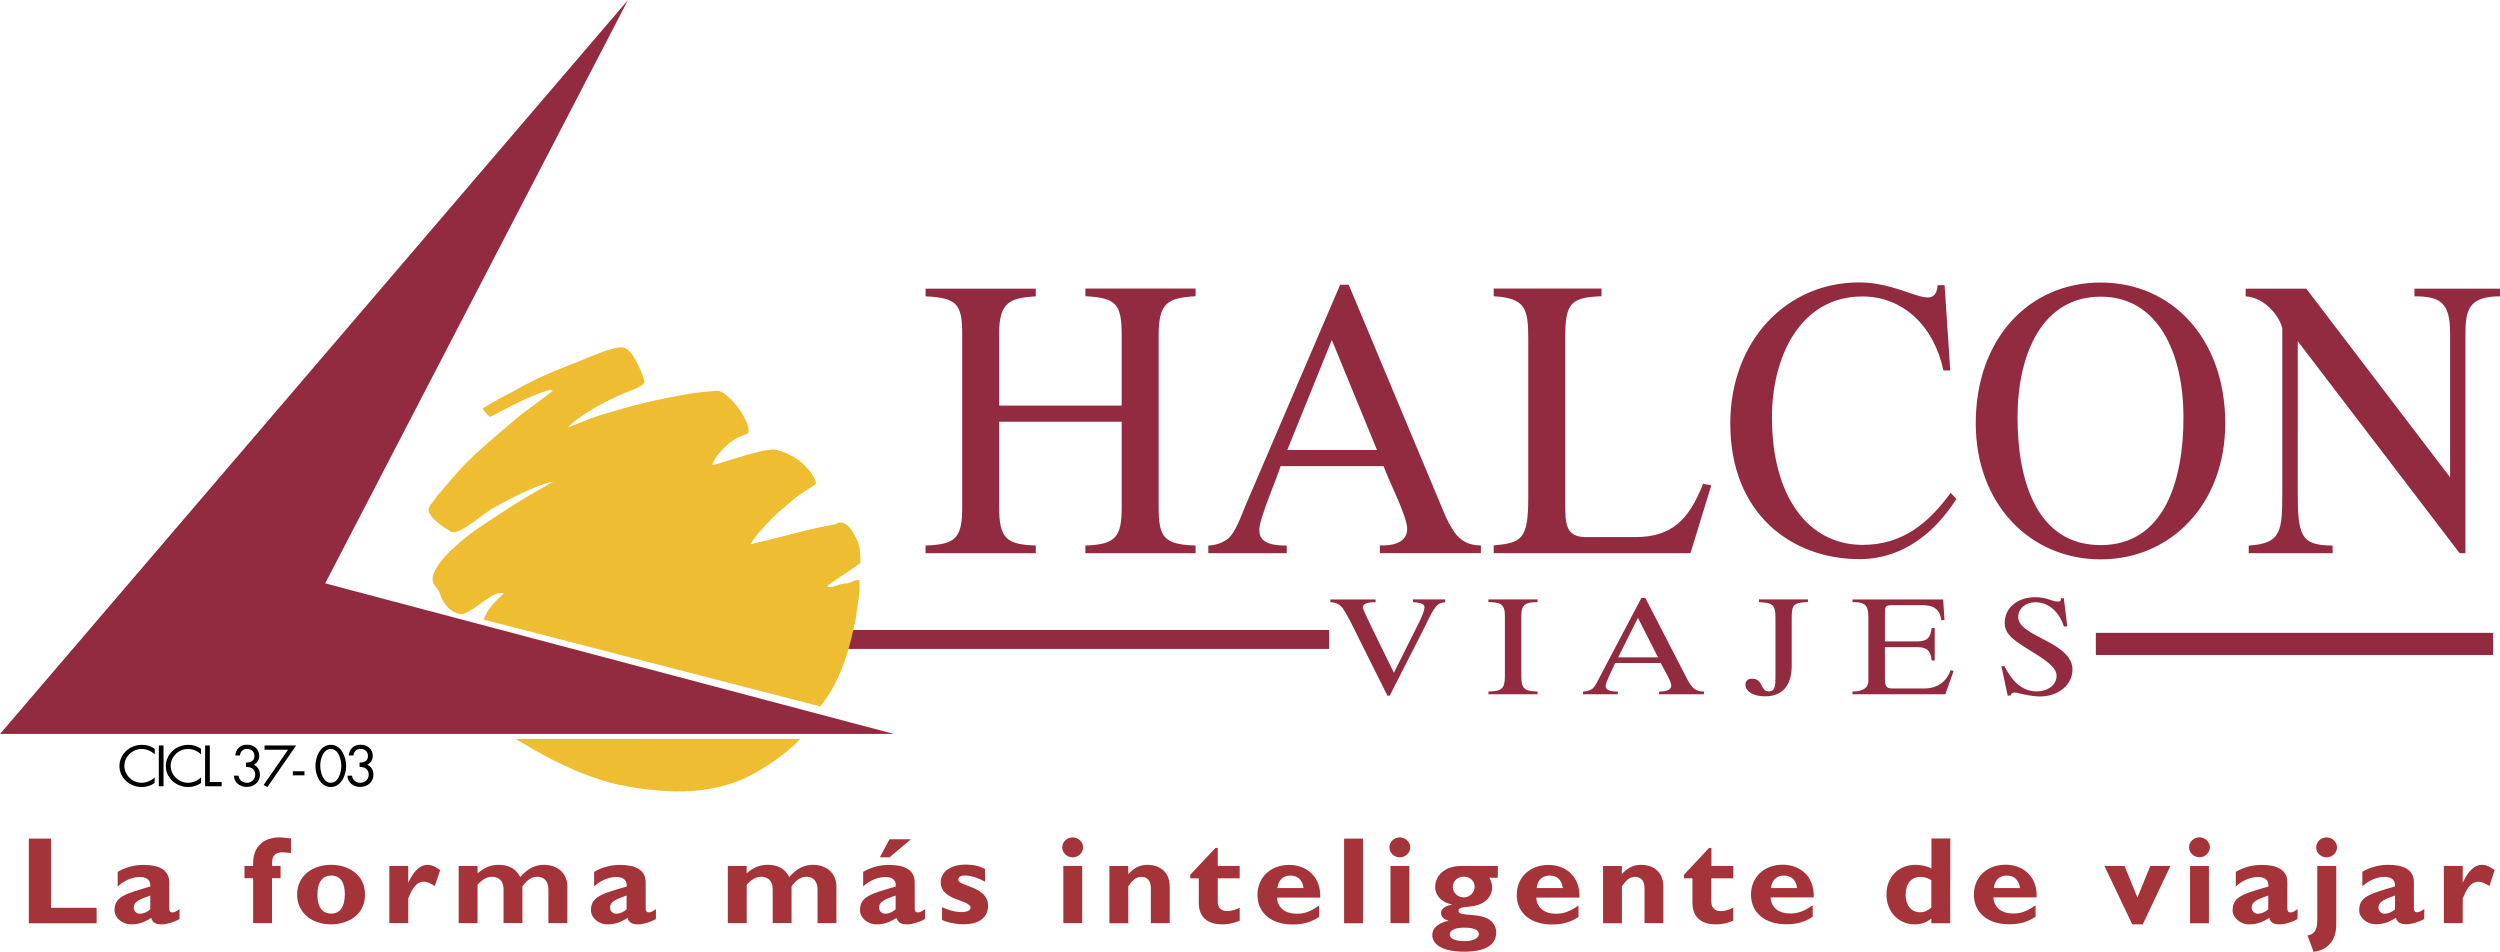 <?xml version="1.0" encoding="utf-8"?>
<!-- Generator: Adobe Illustrator 25.3.1, SVG Export Plug-In . SVG Version: 6.00 Build 0)  -->
<svg version="1.1" id="Layer_1" xmlns="http://www.w3.org/2000/svg" xmlns:xlink="http://www.w3.org/1999/xlink" x="0px" y="0px"
	 viewBox="0 0 2279.4 867.8" style="enable-background:new 0 0 2279.4 867.8;" xml:space="preserve">
<style type="text/css">
	.st0{fill-rule:evenodd;clip-rule:evenodd;fill:#922B3F;}
	.st1{fill-rule:evenodd;clip-rule:evenodd;fill:#EEBD31;}
	.st2{fill-rule:evenodd;clip-rule:evenodd;}
	.st3{fill-rule:evenodd;clip-rule:evenodd;fill:#A5333A;}
</style>
<g>
	<path class="st0" d="M944.4,504.4v-7c-26.2-1-33.4-5.9-33.4-34.6v-78.3h111.7v78.3c0,27.3-5.9,33.6-33.1,34.6v7h100.5v-7
		c-28.1-1-33.7-6.6-33.7-34.6V305.8c0-29.4,7.8-34.2,33.7-35.7v-7H989.6v7c28.4,1.4,33.1,7.3,33.1,35.7v64H911v-66.1
		c0-28.3,10-32.1,33.4-33.5v-7H843.9v7c28.7,1.4,33.4,7,33.4,34.6v158c0,28.3-6.5,33.6-33.4,34.6v7H944.4z M1214.3,310l41.2,100.3
		h-81.8L1214.3,310z M1135.4,461.4c-3.4,8.4-9.4,25.1-16.2,30.1c-5.3,3.9-11.2,5.6-17.5,5.9v7h71.5v-7h-2.5
		c-19.7-0.4-22.5-7.3-22.5-14.7c0-9.8,15.9-46.2,19.4-57.7h93.9c4.4,12.9,21.5,45.4,21.5,57.3c0,6.6-4,14.7-21.8,15h-3.1v7h92.1v-7
		c-11.2,0-18.4-4.2-24-11.9c-3.7-5.5-6.8-11.3-9.4-17.5l-87.1-208.3h-7.8L1135.4,461.4L1135.4,461.4z M1361.9,504.4h179.4l19-61.9
		l-7.5-1.4c-13.1,33.2-28.7,48.6-62.1,48.6h-44.6c-18.4,0-19-11.5-19-31.1V308.6c0-31.8,4.4-37.4,33.1-38.5v-7h-98.3v7
		c28.4,1.8,31.5,10.5,31.5,38.5V454c0,38.1-6.3,40.9-31.5,43.3L1361.9,504.4L1361.9,504.4L1361.9,504.4z M1773,260h-6.3
		c-2.5,26.6-29-2.5-71.8-2.5c-66.2,0-117.3,53.5-117.3,128.6c0,82.5,55.9,123.7,117.9,123.7c21.9,0,58-7.7,88.3-54.9l-5.3-5.6
		c-19.7,27.3-43.7,47.5-80.2,47.5c-49.6,0-82.7-44-82.7-116.4c0-55.2,25.9-110.1,82.4-110.1c37.4,0,65.5,27.3,73.9,67.5h6.3
		L1773,260z M1915.3,497c-58.1,0-75.8-58.4-75.8-116.4c0-57.7,22.5-110.1,75.8-110.1c53,0,75.5,52.4,75.5,110.1
		C1990.8,438.7,1973,497,1915.3,497z M1915.3,257.6c-65.8,0-113.9,51.7-113.9,128.3c0,73.4,49.3,124.1,113.9,124.1
		c64.3,0,113.6-50.7,113.6-124.1C2028.9,309.3,1980.8,257.6,1915.3,257.6z M2201.4,263.2v7c23.4,0,32.5,5.6,32.5,33.2v131.8
		l-131.1-172h-55.3v7c18.1,1.1,31.5,19.2,33.4,29.4v148.9c0,35.3-0.6,47.2-30.6,48.9v7h76.5v-7c-29.3,0-31.8-9.4-31.8-48.9V311.1
		l147.6,193.3h5.3V304.8c0-22,2.8-34.6,31.5-34.6v-7L2201.4,263.2L2201.4,263.2L2201.4,263.2z M1299.6,570.5c2.5-5,7.8-17.8,13-20.2
		c1.6-0.7,3.5-1,5.1-1.3v-2.5h-29.4v2.5c7.2,0.4,10.5,1.9,10.5,4.5c0,2.6-1.5,6.4-3.8,11.6l-24.1,48.3l-20.1-41.1
		c-0.4-0.9-8.2-16.7-8.2-18.3c0-4.9,7.8-4.9,11.6-4.9v-2.5h-41.2v2.5c4.7,0,9,2.1,11.3,5.6c5.6,8.4,9.6,17.3,14,26.1l26.7,53.5h2.1
		L1299.6,570.5L1299.6,570.5z M1357.1,549c11.1,0,15,2,15,12.3v54.9c0,11.9-2.9,14-15,14.3v2.5h44.8v-2.5
		c-11.8-0.3-14.8-2.5-14.8-13.6v-55.5c0-10.4,4-12.4,14.8-12.4v-2.5h-44.8V549z M1493.4,563.3l18.3,36h-36.3L1493.4,563.3z
		 M1458.4,617.6c-1.5,3-4.2,9-7.2,10.8c-2.3,1.4-5,2-7.8,2.1v2.5h31.7v-2.5h-1.1c-8.7-0.1-10-2.6-10-5.3c0-3.5,7.1-16.5,8.6-20.7
		h41.7c1.9,4.6,9.5,16.3,9.5,20.6c0,2.4-1.8,5.2-9.7,5.4h-1.4v2.5h40.9v-2.5c-5,0-8.2-1.5-10.7-4.3c-1.6-1.9-3-4-4.2-6.3l-38.6-74.8
		h-3.5L1458.4,617.6z M1648.5,546.5h-44.7v2.5c12.6,0.5,15,2.6,15,14.4v54.3c0,7.4-0.4,12.7-6.3,12.7c-3.7,0-5-2.9-6.5-5.8
		c-1.5-2.9-3.3-5.8-8.6-5.8c-3.5,0-6,1.9-6,5.1c0,8.3,10.4,11,17.7,11c19.1,0,24.5-13.7,24.5-27.8v-42c0-12.8,0.4-15.7,14.7-16.2
		L1648.5,546.5L1648.5,546.5L1648.5,546.5z M1689,549h1.2c11.5,0,13.3,4.3,13.3,13.8v57.9c0,7.1-6,9.8-14.5,9.8v2.5h84.7l7.5-21.2
		l-2.6-0.9c-3.6,9.9-11.4,16.8-23.9,16.8h-29.2c-6.4,0-6.9-2.6-6.9-10.5V590h29.2c9.4,0,12.6,3.6,13.4,12.2h2.8v-29.6h-2.8
		c-1,8.7-3.9,12.2-13.4,12.2h-29.2v-24.2c0-7.3,0-8.8,6.2-8.8h26.3c11.5-0.4,17.4,3.2,19,13.7h2.8l-1.2-18.9h-82.6L1689,549
		L1689,549L1689,549z M1830.5,634.2h2.7c0.3-1.9,2.1-2.8,3.7-2.8c2.6,0,13.2,3.6,23.2,3.6c16.6,0,29.5-10.6,29.5-24.5
		c0-12.3-12.2-20.2-24.7-26.6c-15.2-7.9-24.8-13.2-24.8-21.3c0-7.8,6.9-13.5,15.5-13.5c14,0,22.6,10.9,26.2,22.1h3.1l-3.2-25.8h-2.8
		c0.4,2,0,3.1-2.4,3.1c-6,0-9.8-4-20.8-4c-15.3,0-27.9,8.9-27.9,23.5c0,11.4,10.5,17.3,26.7,27.3c12.6,7.8,20.6,13.9,20.6,20.9
		c0,8.6-8.3,14.2-18.1,14.2c-15.1,0-23.8-11.9-29.4-23h-2.8L1830.5,634.2L1830.5,634.2z M765.1,574.4h446.8v17.3H765.1L765.1,574.4
		L765.1,574.4z"/>
	<path class="st0" d="M572.6,0L0,669.2h815L296.5,531.9L572.6,0z"/>
	<path class="st1" d="M747.9,644.1l-307-79.2c3.1-9.4,11.6-17.7,17.8-23c2-1.7-3.7-1.5-6.2-0.5c-9.6,3.7-19.7,14.6-29.9,18.2
		c-4.5,1.6-16.9-3.2-21.4-18.2c-1.6-5.3-6.6-7.2-6.8-12.9c-0.3-15.8,32-40.6,42.8-47.7c8.7-5.7,38.1-26.1,67.2-41.4
		c-11.9,0.6-50,20.2-60.7,27.7c-9.2,6.5-26.7,21.3-32.7,17.6c-6.9-4.2-15.5-9.8-19.3-16.5c-3.3-5.8,3.4-10.1,6.7-15.8
		c20.7-24.2,26-31,50-51.7c6.5-5.6,23.5-20.3,28.9-24.4c12.4-9.1,16.6-12.2,26.8-19.9c-1.9-0.7-1.2-1.4-3.3-0.8
		c-20.7,5.8-45.6,20.6-53.6,24.4c-1.1,0.5-5.4-4.8-7.3-7.5c1.9-1.6,21.4-12.3,21.4-12.3c7.9-3.4,12.8-7.5,20.7-10.9
		c17.3-9.1,29.9-13.4,48-20.7c13-5.3,24.8-10.7,34.7-11.8c8.6-0.9,12.5,7.3,16.4,14.7c3.1,5.9,4.6,9.7,6.5,15.8
		c1.2,3.9-9.9,7.7-17.5,10.8c-15.8,6.4-41.1,19.8-52.4,31.6c4.7-1.6,20.8-8.4,29.4-11.1c23.1-6.9,36.5-10.9,60.7-15.7
		c15.6-3.1,29.8-5.9,46.7-6.5c8.1-0.2,29.9,25.8,28,38.2c-0.1,0.6-7,2.6-13.6,6.6c-6.3,3.8-17,14.5-19.6,22.7
		c2.2,0.7,22.6-7.4,45.7-12.8l9.9-1.3c10.4,0.9,23.2,8.8,27.8,13.7c5.1,5.4,9.2,9,11.5,17.1c0.3,1.1-14.1,8.9-21.7,15.6
		c-7.9,7-12.8,10.2-20.3,18.2c-7,7.5-13,13.4-17.9,21.8c30.3-6.8,47.2-12.7,76.9-18.1c2.6-0.5,1.8-1.7,4.4-1.7
		c8.4,0,12.1,8.8,15.4,15.1c3.4,6.4,3.4,15,3.6,21.3c0.1,1.3-19.1,13.1-30.4,21.4c1.4,3.6,11.7-2.2,15.7-2.2c7.2,0,6.3-3.2,13.5-3.2
		c1.8,10.5-2.8,27.7-2.8,33.6l-2.9,13.5C768.2,618,755,634.7,747.9,644.1L747.9,644.1z M470.2,673.8c20.6,12.3,43.9,26.1,75.9,36.8
		c22.9,7.6,51.5,10.6,69.5,11c22.6,0.5,46.2-3.7,65.8-13.2c13.7-6.6,36.5-21.5,48.1-34.7L470.2,673.8L470.2,673.8z"/>
	<path class="st0" d="M1910.9,577h362.2v20.2h-362.2V577z"/>
	<path class="st2" d="M141,682.7c-3.4-2.4-7.5-3.7-11.7-3.6c-11.2,0-20.4,8.7-20.4,19.4c0,10.6,9.3,19.1,20.4,19.1
		c4.2,0,8.3-1.3,11.7-3.7v-5.1c-3.2,3.1-7.4,4.8-11.8,4.9c-8.8,0-15.8-7.2-15.8-15.4s7-15.4,15.8-15.4c4.5,0,8.8,1.9,11.9,4.9V682.7
		L141,682.7z M149.1,679.7h-4.3v37.2h4.3V679.7z M183.3,682.7c-3.4-2.4-7.5-3.7-11.7-3.6c-11.2,0-20.4,8.7-20.4,19.4
		c0,10.6,9.3,19.1,20.4,19.1c4.1,0,8.3-1.3,11.7-3.7v-5.1c-3.2,3.1-7.4,4.8-11.8,4.9c-8.8,0-15.9-7.2-15.9-15.4s7-15.4,15.8-15.4
		c4.5,0,8.8,1.9,11.9,4.9L183.3,682.7L183.3,682.7L183.3,682.7z M191.3,679.7H187v37.2h15.1v-3.9h-10.8L191.3,679.7L191.3,679.7z
		 M224.4,699.3c4.8-0.2,8.3,2.2,8.3,7c0,4.1-3.3,7.4-7.5,7.4c-0.1,0-0.1,0-0.2,0c-3.9,0-7.3-2.7-7.5-6.5h-4.2
		c0.1,6.2,5.3,10.3,11.6,10.3c6.7,0,12.1-4.5,12.1-11.1c0-3.8-1.8-7.5-5.6-9.1c3.1-1.5,5-4.7,5-8.1c0-6.1-4.8-10.2-11.1-10.2
		c-6.4,0-10.2,3.9-10.8,9.8h4.3c0.4-3.5,2.5-6,6.4-6c4.1,0,6.8,2.6,6.8,6.5c0,4.7-3.6,5.9-7.7,6L224.4,699.3L224.4,699.3
		L224.4,699.3z M262.6,683.6l-22.2,32.1l3.4,1.9l26.2-37.9h-28.8v3.9H262.6L262.6,683.6z M267,703.2v3.7h10.6v-3.7H267z
		 M301.6,679.1c-9.9,0-14,11.6-14,19.3c0,9.2,5.1,19.2,14,19.2c8.9,0,14-10,14-19.2C315.6,690.7,311.5,679.1,301.6,679.1z
		 M301.6,682.9c7.4,0,9.7,10.4,9.6,15.7c-0.1,5.2-2.4,15.1-9.6,15.1c-7.2,0-9.5-9.9-9.6-15.1C291.8,693.3,294.2,682.9,301.6,682.9z
		 M327.9,699.3c4.8-0.2,8.3,2.2,8.3,7c0,4.1-3.3,7.4-7.5,7.4c-0.1,0-0.1,0-0.2,0c-3.9,0-7.3-2.7-7.5-6.5h-4.2
		c0.1,6.2,5.3,10.3,11.6,10.3c6.7,0,12.1-4.5,12.1-11.1c0-3.8-1.8-7.5-5.6-9.1c3.1-1.6,5-4.7,5-8.1c0-6.1-4.8-10.2-11.1-10.2
		c-6.4,0-10.2,3.9-10.8,9.8h4.3c0.4-3.5,2.6-6,6.4-6c4.1,0,6.8,2.6,6.8,6.5c0,4.7-3.6,5.9-7.7,6L327.9,699.3L327.9,699.3
		L327.9,699.3z"/>
	<path class="st3" d="M88.1,841.8H26.3v-77.2h20.2v63.1h41.6V841.8z M163.7,838c-4.8,2.7-11.5,4.8-16.2,4.8c-5.7,0-8.5-1.7-9.6-5.9
		c-6.7,4.3-12.1,5.9-18.1,5.9c-8.8,0-15.4-6.3-15.4-12.8c0-12.5,9.6-15,32.6-21.7c0.4-4.9-2-8.7-9.5-8.7c-6.9,0-14.7,3.4-20.2,8.7
		v-13.4c7.2-4.2,15.4-6.4,23.8-6.3c13.8,0,23.2,4.4,23.2,15.9v23.8c0,2.6,1.1,3.6,2.9,3.6c1.2,0,2.5-0.2,6.5-3L163.7,838L163.7,838
		L163.7,838z M137,816.5c-10.2,3.5-15.1,5.8-15.1,11c0,3.1,2.5,5.6,5.6,5.6c0,0,0,0,0,0c3.2,0,6.7-1.5,9.5-4V816.5z M255.8,789.5
		v11.2H248v41h-17.2v-41h-7.9v-11.2h7.9v-2.6c0-15.4,10.1-23.4,24-23.4c3.3,0,7.8,0.7,10.5,1v13.3c-2.6-0.4-5.1-0.6-7.7-0.7
		c-5.4,0-9.5,2.3-9.5,9.2v3.3L255.8,789.5L255.8,789.5L255.8,789.5z M314.4,815.2c0,11.4-4.3,17.8-12.4,17.8
		c-6.5,0-12.6-4-12.6-17.4c0-11.8,5.1-17.3,12.6-17.3C310.7,798.3,314.4,805.1,314.4,815.2z M332.8,815.7c0-20-17.4-27.2-30.8-27.2
		c-16.2,0-31.1,9.3-31.1,27.1c0,16.4,13.1,27.2,31.1,27.2C314.2,842.8,332.8,836.4,332.8,815.7z M372.2,804.5h0.2
		c5.1-10.9,10.8-16,17.5-16c3.4,0,6.4,1.2,11.4,4.8l-4.8,14.5c-4.5-2.7-7.5-3.9-10.2-3.9c-6.3,0-10.3,5.7-14.1,15.3v22.5H355v-52.2
		h17.2V804.5L372.2,804.5z M435.5,796.2c3-2.6,6.1-4.5,9.2-5.9c3.2-1.2,6.4-1.8,9.9-1.8c9.5,0,15.9,3.6,19.7,11.1
		c7.1-7.8,13.4-11.1,21.6-11.1c12.5,0,21.4,7.8,21.4,19.7v33.5h-17.3v-30.6c0-7.5-3.8-11.7-10.1-11.7c-5,0-9.6,3-13.6,8.8v33.4
		h-17.2v-30.9c0-8.5-5.4-11.3-10.5-11.3c-4.5,0-9,2.5-13.2,7.3v35h-17.2v-52.2h17.2L435.5,796.2L435.5,796.2L435.5,796.2z M598,838
		c-4.7,2.7-11.5,4.8-16.2,4.8c-5.7,0-8.4-1.7-9.6-5.9c-6.7,4.3-12.1,5.9-18.1,5.9c-8.8,0-15.3-6.3-15.3-12.8
		c0-12.5,9.6-15,32.6-21.7c0.3-4.9-2-8.7-9.5-8.7c-6.9,0-14.8,3.4-20.2,8.7v-13.4c7.2-4.2,15.4-6.4,23.8-6.3
		c13.8,0,23.2,4.4,23.2,15.9v23.8c0,2.6,1.1,3.6,2.9,3.6c1.2,0,2.5-0.2,6.5-3L598,838L598,838z M571.3,816.5
		c-10.2,3.5-15.1,5.8-15.1,11c0,3.1,2.5,5.6,5.6,5.6c0,0,0,0,0,0c3.2,0,6.7-1.5,9.5-4V816.5z M680.8,796.2c2.7-2.4,5.8-4.4,9.2-5.9
		c3.2-1.2,6.4-1.8,9.9-1.8c9.5,0,15.9,3.6,19.7,11.1c7.1-7.8,13.4-11.1,21.6-11.1c12.5,0,21.4,7.8,21.4,19.7v33.5h-17.2v-30.6
		c0-7.5-3.8-11.7-10.1-11.7c-5,0-9.6,3-13.6,8.8v33.4h-17.2v-30.9c0-8.5-5.4-11.3-10.5-11.3c-4.5,0-9,2.5-13.2,7.3v35h-17.2v-52.2
		h17.2L680.8,796.2L680.8,796.2L680.8,796.2z M811,781.7h-8.8l8.8-16.5h19.6L811,781.7z M843.3,838c-4.8,2.7-11.6,4.8-16.2,4.8
		c-5.7,0-8.4-1.7-9.6-5.9c-6.7,4.3-12.1,5.9-18.1,5.9c-8.8,0-15.3-6.3-15.3-12.8c0-12.5,9.6-15,32.6-21.7c0.4-4.9-2-8.7-9.5-8.7
		c-6.9,0-14.8,3.4-20.2,8.7v-13.4c7.2-4.2,15.4-6.4,23.8-6.3c13.8,0,23.2,4.4,23.2,15.9v23.8c0,2.6,1.1,3.6,2.9,3.6
		c1.2,0,2.5-0.2,6.6-3L843.3,838L843.3,838z M816.6,816.5c-10.2,3.5-15.1,5.8-15.1,11c0,3.1,2.5,5.6,5.6,5.6c3.2,0,6.7-1.5,9.5-4
		V816.5z M898.2,804c-7.5-4.4-14.9-5.8-18.3-5.8c-2.3,0-6.2,0.4-6.2,4c0,5.8,27.2,6,27.2,23.5c0,10.9-8.1,17-22.4,17
		c-8.8,0-17.2-2.6-19.6-3.9v-11.6c5.6,2.3,11.2,4.4,17.7,4.4c5.1,0,8.3-1.5,8.3-3.9c0-7.6-27.2-6.2-27.2-23.3
		c0-9.6,9.2-16.1,22.7-16.1c6.9,0,12,1.1,17.7,3.9L898.2,804L898.2,804z M986.7,789.5h-17.2v52.2h17.2V789.5z M978,763.5
		c-5.2,0-9.5,4.1-9.5,9.1s4.3,9.1,9.5,9.1c5.2,0,9.5-4.1,9.5-9.1S983.2,763.5,978,763.5z M1028.7,797c5.5-6,10.8-8.5,17.8-8.5
		c8.6,0,20,4.6,20,20v33.2h-17.2v-31.8c0-7.4-3.7-10.4-8.6-10.4c-4.3,0-7.5,2.1-12,8.6v33.7h-17.2v-52.2h17.2V797L1028.7,797z
		 M1130.3,800.8h-20v21.5c0,5.1,3.1,8.4,8.4,8.4c3.6,0,6.9-0.8,11.6-3.1v11.9c-6.1,2.4-10.6,3.3-16,3.3c-11.4,0-21.3-5-21.3-19.6
		v-22.4h-7.8v-3.2l23-24.5h2.1v16.4h20V800.8L1130.3,800.8z M1164.7,809.7c0.7-7.2,5.1-11.4,11.9-11.4c6.7,0,11.2,4.3,11.9,11.4
		H1164.7z M1202.8,825.6c-8.1,5.6-13.4,7.5-20.4,7.5c-10.8,0-17.5-5.4-18.1-14.7h39.4c0.8-19.1-12.4-29.8-28.3-29.8
		c-16.9,0-28.9,11.3-28.9,27.3c0,16.3,12.5,27,31.7,27c4.3,0,14.6,0,24.5-6.9L1202.8,825.6L1202.8,825.6z M1242.7,841.8h-17.2v-77.2
		h17.2V841.8z M1276.3,763.5c-5.2,0-9.5,4.1-9.5,9.1s4.3,9.1,9.5,9.1c5.2,0,9.5-4.1,9.5-9.1S1281.5,763.5,1276.3,763.5z M1285,789.5
		h-17.2v52.2h17.2V789.5z M1324.6,808.8c0-5.3,4.3-9.5,10-9.5c5.9,0,9.9,4.2,9.9,9c0,5.5-4.4,9.9-9.9,9.9
		C1329.1,818.2,1324.6,813.9,1324.6,808.8z M1365.7,789.5H1333c-19.7,0-24.5,12.6-24.5,19c0,9.6,8.3,15.1,15.4,16.1v0.2
		c-3.2,0.7-10,2.2-10,7.7c0,3.8,3,5.8,6.6,6.8v0.2c-12.1,2.9-14.6,8.6-14.6,13c0,6.9,6.2,15.2,29.3,15.2c17.7,0,29-5.4,29-17.6
		c0-2.6-0.8-6.7-4.4-10.1c-9-8.7-30-3.5-30-9.5c0-6.1,15.9-0.7,25.7-10c3-2.8,5-6.8,5-11.5c0-3-0.8-5.6-2.7-8.7h7.8L1365.7,789.5
		L1365.7,789.5L1365.7,789.5z M1348.4,851.5c0,3.5-4.7,6.6-12.4,6.6c-9.2,0-14.2-2.2-14.2-6.1c0-3.9,5-6.2,13.1-6.2
		C1343.5,845.7,1348.4,847.8,1348.4,851.5L1348.4,851.5z M1401.1,809.7c0.7-7.2,5.1-11.4,11.9-11.4c6.7,0,11.2,4.3,11.9,11.4H1401.1
		z M1439.2,825.6c-8.1,5.6-13.5,7.5-20.4,7.5c-10.8,0-17.5-5.4-18.1-14.7h39.4c0.8-19.1-12.4-29.8-28.3-29.8
		c-16.9,0-28.9,11.3-28.9,27.3c0,16.3,12.5,27,31.8,27c4.3,0,14.6,0,24.5-6.9L1439.2,825.6L1439.2,825.6L1439.2,825.6z M1478.7,797
		c5.5-6,10.8-8.5,17.9-8.5c8.5,0,20,4.6,20,20v33.2h-17.2v-31.8c0-7.4-3.7-10.4-8.6-10.4c-4.3,0-7.5,2.1-12,8.6v33.7h-17.2v-52.2
		h17.2L1478.7,797L1478.7,797z M1580.3,800.8h-20v21.5c0,5.1,3.1,8.4,8.5,8.4c3.6,0,6.9-0.8,11.5-3.1v11.9
		c-6.1,2.4-10.6,3.3-15.9,3.3c-11.4,0-21.3-5-21.3-19.6v-22.4h-7.8v-3.2l23-24.5h2.1v16.4h20L1580.3,800.8L1580.3,800.8
		L1580.3,800.8z M1652.8,835.8c-9.9,6.9-20.2,6.9-24.5,6.9c-19.2,0-31.8-10.7-31.8-27c0-16,12-27.3,28.9-27.3
		c15.9,0,29.1,10.7,28.3,29.8h-39.4c0.6,9.3,7.3,14.7,18.1,14.7c6.9,0,12.2-1.9,20.3-7.5L1652.8,835.8L1652.8,835.8z M1638.5,809.7
		c-0.7-7.1-5.2-11.4-11.9-11.4c-6.8,0-11.2,4.2-11.9,11.4H1638.5z M1760.9,827.5c-3.6,3.1-6.5,4.3-10.2,4.3
		c-8.1,0-13.2-6.4-13.2-15.9c0-10.4,5.1-16.4,13.8-16.4c3.1,0,7.1,1.3,9.6,3L1760.9,827.5L1760.9,827.5z M1778.2,764.5h-17.2v27.3
		c-4.4-2.1-9.3-3.3-14.3-3.3c-15.7,0-26.7,11.1-26.7,27.1c0,15.6,10.9,27.2,25.7,27.2c5.8,0,10.4-1.5,15.2-5.2v4.2h17.2
		L1778.2,764.5L1778.2,764.5L1778.2,764.5z M1856,835.8c-9.9,6.9-20.2,6.9-24.5,6.9c-19.3,0-31.8-10.7-31.8-27
		c0-16,12-27.3,28.9-27.3c15.9,0,29.2,10.7,28.3,29.8h-39.4c0.6,9.3,7.3,14.7,18.1,14.7c6.9,0,12.3-1.9,20.3-7.5L1856,835.8
		L1856,835.8L1856,835.8z M1841.7,809.7c-0.7-7.1-5.2-11.4-11.9-11.4c-6.8,0-11.2,4.2-11.9,11.4H1841.7z M1918.7,789.5h18.4
		l11.7,28.8l11.8-28.8h18.3l-25.2,53.3h-9.6L1918.7,789.5L1918.7,789.5z M2014,841.8h-17.2v-52.2h17.2V841.8z M2014.9,772.5
		c0,5-4.3,9.1-9.5,9.1c-5.2,0-9.5-4.1-9.5-9.1s4.3-9.1,9.5-9.1C2010.5,763.5,2014.9,767.6,2014.9,772.5z M2094.8,838
		c-4.7,2.7-11.5,4.8-16.2,4.8c-5.7,0-8.5-1.7-9.6-5.9c-6.7,4.3-12.1,5.9-18.1,5.9c-8.8,0-15.3-6.3-15.3-12.8
		c0-12.5,9.6-15,32.6-21.7c0.4-4.9-2-8.7-9.5-8.7c-6.9,0-14.8,3.4-20.2,8.7v-13.4c7.2-4.2,15.5-6.4,23.8-6.3
		c13.8,0,23.2,4.4,23.2,15.9v23.8c0,2.6,1.1,3.6,2.9,3.6c1.2,0,2.5-0.2,6.5-3L2094.8,838L2094.8,838z M2068.1,816.5
		c-10.2,3.5-15.1,5.8-15.1,11c0,3.1,2.5,5.6,5.6,5.6c3.2,0,6.7-1.5,9.5-4V816.5z M2121.3,763.5c-5.3,0-9.5,4.1-9.5,9.1
		s4.3,9.1,9.5,9.1c5.2,0,9.5-4.1,9.5-9.1S2126.5,763.5,2121.3,763.5z M2130,789.5h-17.2v49.7c0,8.5-2.6,12.7-8.9,13.7l5.5,14.9
		c8.8-0.8,20.7-6.8,20.7-24.6V789.5L2130,789.5z M2183.7,829.1c-2.8,2.5-6.3,4-9.5,4c-3.1,0-5.6-2.5-5.6-5.6c0,0,0,0,0,0
		c0-5.2,4.9-7.5,15.1-11V829.1z M2210.4,828.8c-4,2.7-5.4,3-6.6,3c-1.8,0-2.9-1-2.9-3.6v-23.8c0-11.5-9.4-15.9-23.2-15.9
		c-8.7,0-16.7,2.2-23.8,6.3v13.4c5.5-5.3,13.3-8.7,20.2-8.7c7.5,0,9.9,3.9,9.5,8.7c-23,6.8-32.6,9.3-32.6,21.7
		c0,6.5,6.5,12.8,15.4,12.8c6,0,11.4-1.6,18.1-5.9c1.2,4.2,4,5.9,9.6,5.9c4.6,0,11.4-2,16.2-4.8L2210.4,828.8L2210.4,828.8z
		 M2245.4,804.5h0.2c5.1-10.9,10.8-16,17.5-16c3.4,0,6.4,1.2,11.4,4.8l-4.7,14.5c-4.5-2.7-7.5-3.9-10.2-3.9
		c-6.3,0-10.4,5.7-14.2,15.3v22.5h-17.2v-52.2h17.2L2245.4,804.5L2245.4,804.5L2245.4,804.5z"/>
</g>
</svg>
